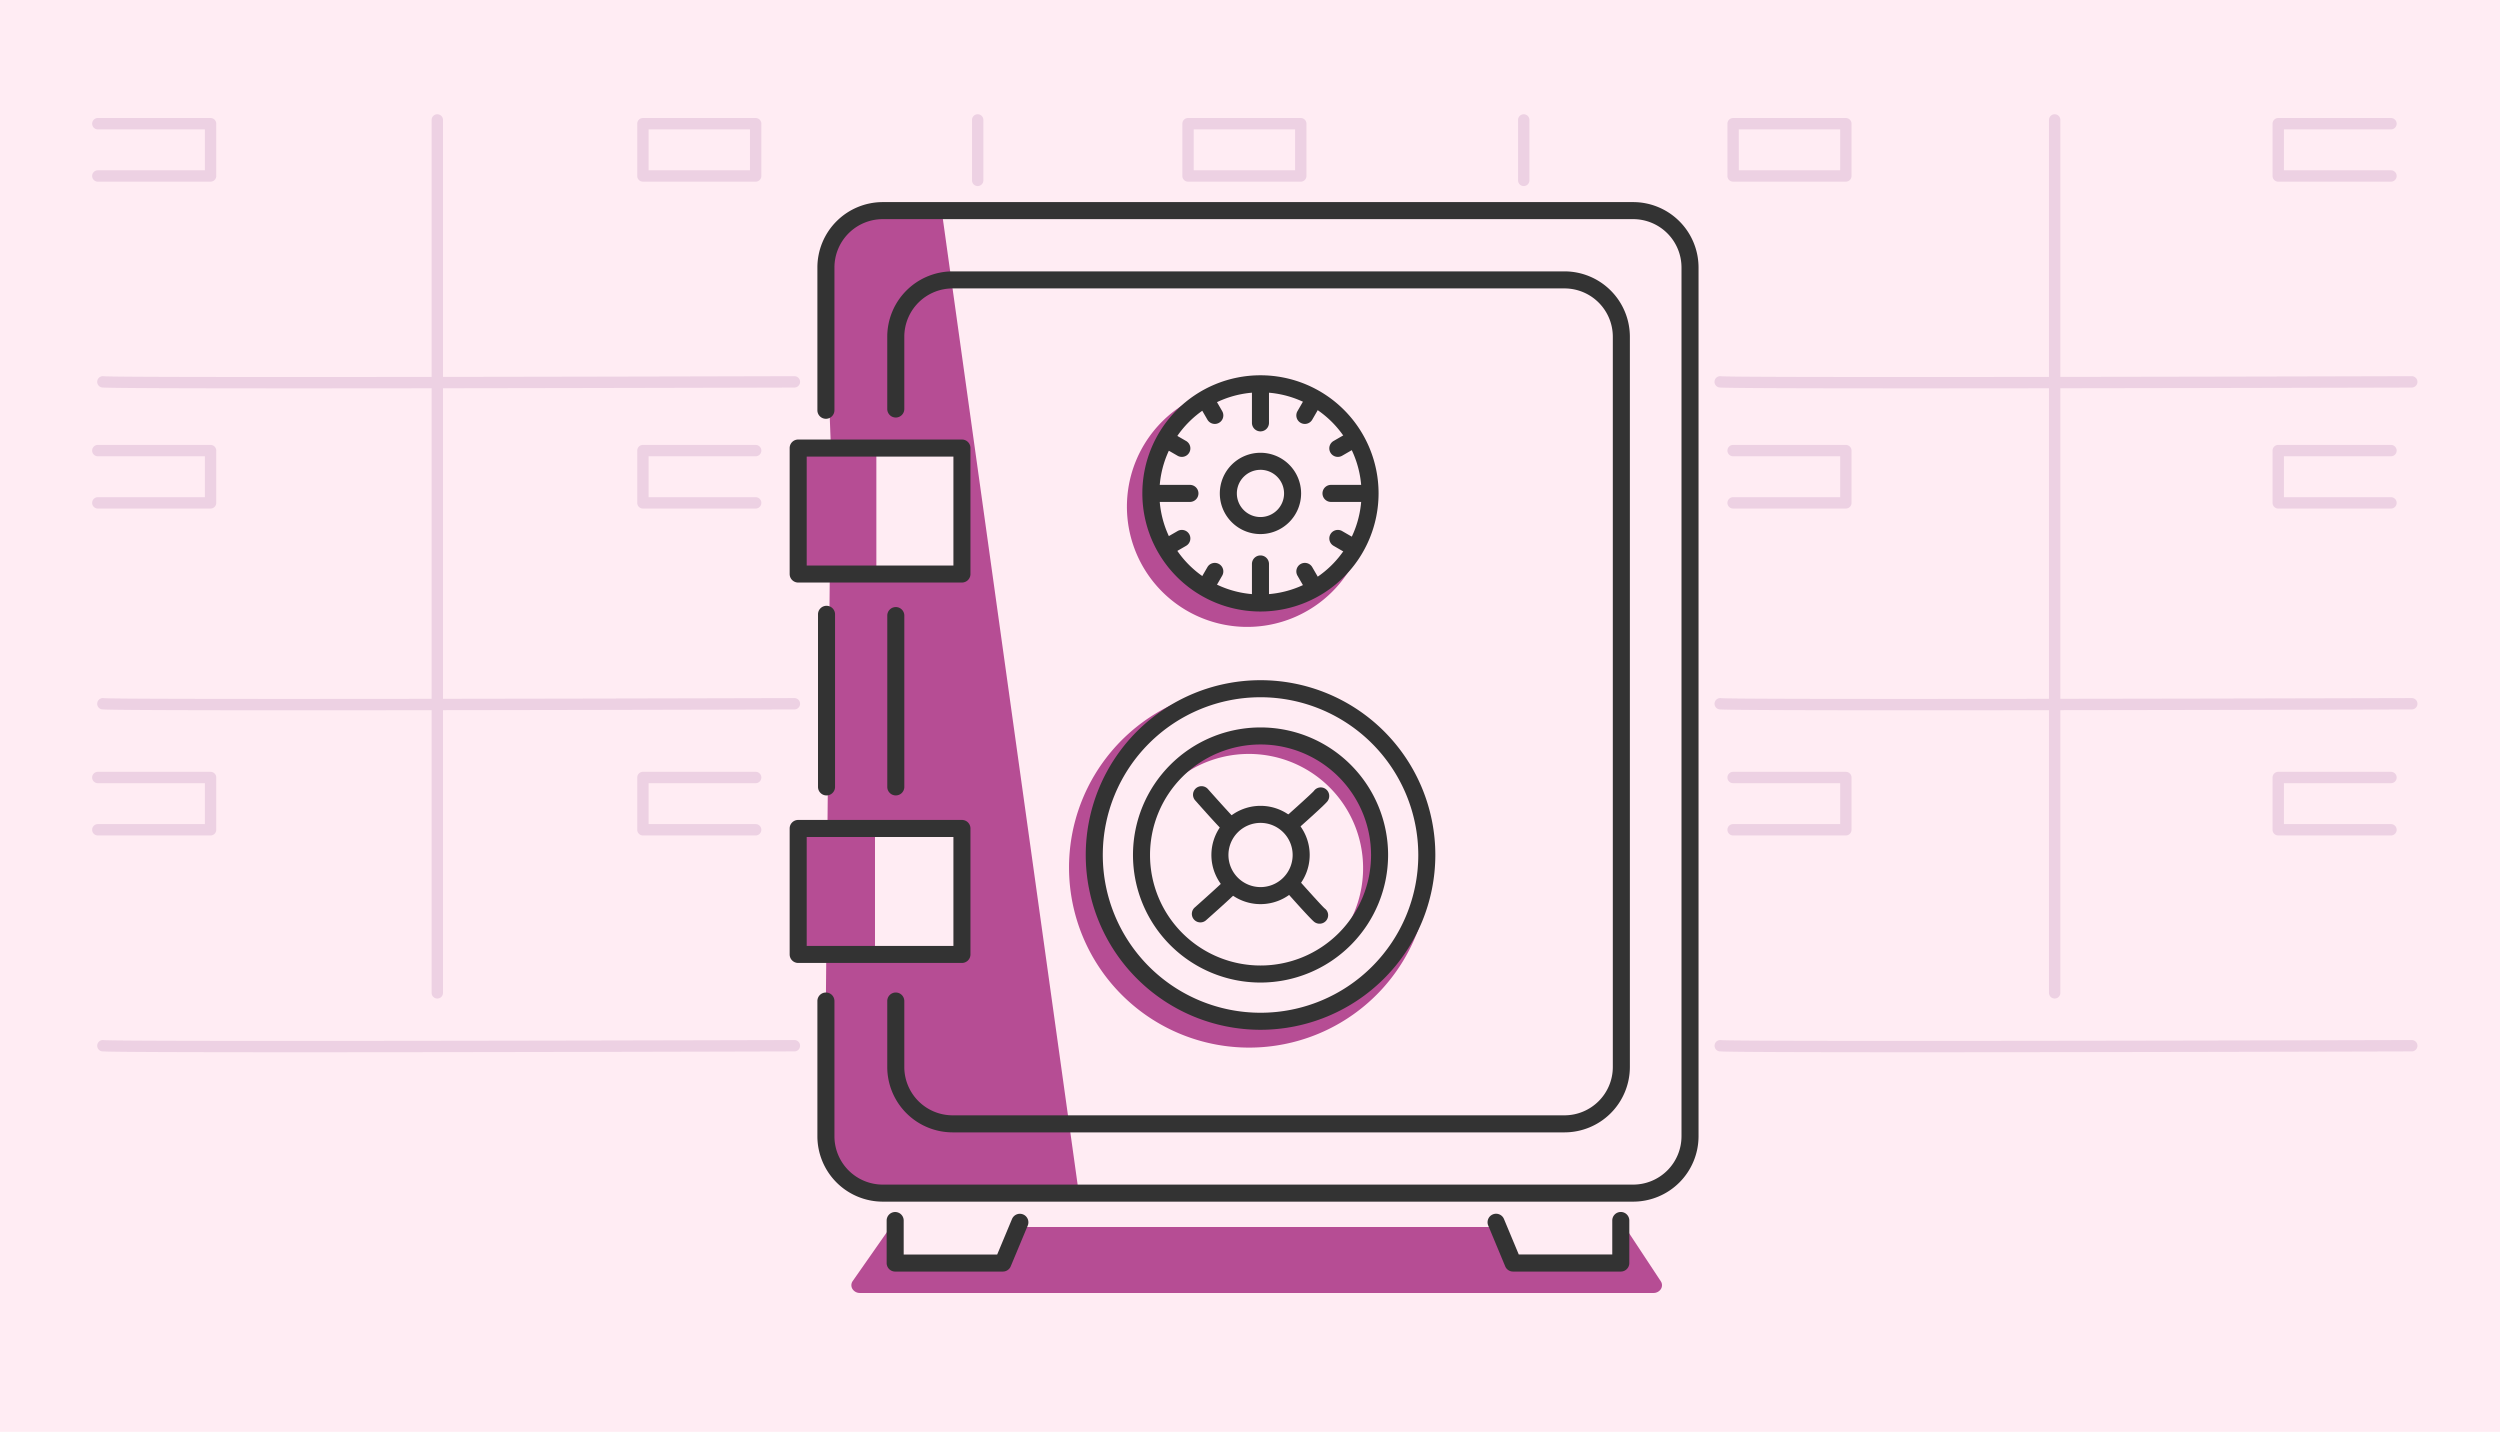 <svg xmlns="http://www.w3.org/2000/svg" width="440" height="252" viewBox="0 0 440 252">
  <g id="Group_6803" data-name="Group 6803" transform="translate(-1451.073 -346.003)">
    <g id="Background">
      <rect id="Rectangle_714" data-name="Rectangle 714" width="440" height="252" transform="translate(1451.073 346.003)" fill="#ffecf3"/>
      <g id="Group_6724" data-name="Group 6724">
        <g id="Group_6700" data-name="Group 6700">
          <g id="Group_6697" data-name="Group 6697">
            <path id="Path_5607" data-name="Path 5607" d="M1488.132,377.975h-19.84a1,1,0,0,1,0-2h18.84v-7.2h-18.84a1,1,0,0,1,0-2h19.84a1,1,0,0,1,1,1v9.2A1,1,0,0,1,1488.132,377.975Z" fill="#edd1e3"/>
          </g>
          <g id="Group_6698" data-name="Group 6698">
            <path id="Path_5608" data-name="Path 5608" d="M1488.132,435.509h-19.84a1,1,0,0,1,0-2h18.84v-7.2h-18.84a1,1,0,0,1,0-2h19.84a1,1,0,0,1,1,1v9.2A1,1,0,0,1,1488.132,435.509Z" fill="#edd1e3"/>
          </g>
          <g id="Group_6699" data-name="Group 6699">
            <path id="Path_5609" data-name="Path 5609" d="M1488.132,493.044h-19.84a1,1,0,0,1,0-2h18.84v-7.2h-18.84a1,1,0,0,1,0-2h19.84a1,1,0,0,1,1,1v9.2A1,1,0,0,1,1488.132,493.044Z" fill="#edd1e3"/>
          </g>
        </g>
        <g id="Group_6704" data-name="Group 6704">
          <g id="Group_6701" data-name="Group 6701">
            <path id="Path_5610" data-name="Path 5610" d="M1584.071,377.975h-19.842a1,1,0,0,1-1-1v-9.2a1,1,0,0,1,1-1h19.842a1,1,0,0,1,1,1v9.2A1,1,0,0,1,1584.071,377.975Zm-18.842-2h17.842v-7.2h-17.842Z" fill="#edd1e3"/>
          </g>
          <g id="Group_6702" data-name="Group 6702">
            <path id="Path_5611" data-name="Path 5611" d="M1584.071,435.509h-19.842a1,1,0,0,1-1-1v-9.2a1,1,0,0,1,1-1h19.842a1,1,0,0,1,0,2h-18.842v7.2h18.842a1,1,0,0,1,0,2Z" fill="#edd1e3"/>
          </g>
          <g id="Group_6703" data-name="Group 6703">
            <path id="Path_5612" data-name="Path 5612" d="M1584.071,493.044h-19.842a1,1,0,0,1-1-1v-9.2a1,1,0,0,1,1-1h19.842a1,1,0,0,1,0,2h-18.842v7.2h18.842a1,1,0,0,1,0,2Z" fill="#edd1e3"/>
          </g>
        </g>
        <g id="Group_6705" data-name="Group 6705">
          <path id="Path_5613" data-name="Path 5613" d="M1680.009,377.975h-19.841a1,1,0,0,1-1-1v-9.2a1,1,0,0,1,1-1h19.841a1,1,0,0,1,1,1v9.2A1,1,0,0,1,1680.009,377.975Zm-18.841-2h17.841v-7.2h-17.841Z" fill="#edd1e3"/>
        </g>
        <g id="Group_6709" data-name="Group 6709">
          <g id="Group_6706" data-name="Group 6706">
            <path id="Path_5614" data-name="Path 5614" d="M1775.947,377.975H1756.1a1,1,0,0,1-1-1v-9.2a1,1,0,0,1,1-1h19.842a1,1,0,0,1,1,1v9.2A1,1,0,0,1,1775.947,377.975Zm-18.842-2h17.842v-7.2H1757.1Z" fill="#edd1e3"/>
          </g>
          <g id="Group_6707" data-name="Group 6707">
            <path id="Path_5615" data-name="Path 5615" d="M1775.947,435.509H1756.1a1,1,0,0,1,0-2h18.842v-7.2H1756.1a1,1,0,0,1,0-2h19.842a1,1,0,0,1,1,1v9.2A1,1,0,0,1,1775.947,435.509Z" fill="#edd1e3"/>
          </g>
          <g id="Group_6708" data-name="Group 6708">
            <path id="Path_5616" data-name="Path 5616" d="M1775.947,493.044H1756.1a1,1,0,0,1,0-2h18.842v-7.2H1756.1a1,1,0,0,1,0-2h19.842a1,1,0,0,1,1,1v9.2A1,1,0,0,1,1775.947,493.044Z" fill="#edd1e3"/>
          </g>
        </g>
        <g id="Group_6713" data-name="Group 6713">
          <g id="Group_6710" data-name="Group 6710">
            <path id="Path_5617" data-name="Path 5617" d="M1871.885,377.975h-19.842a1,1,0,0,1-1-1v-9.2a1,1,0,0,1,1-1h19.842a1,1,0,0,1,0,2h-18.842v7.2h18.842a1,1,0,0,1,0,2Z" fill="#edd1e3"/>
          </g>
          <g id="Group_6711" data-name="Group 6711">
            <path id="Path_5618" data-name="Path 5618" d="M1871.885,435.509h-19.842a1,1,0,0,1-1-1v-9.2a1,1,0,0,1,1-1h19.842a1,1,0,0,1,0,2h-18.842v7.2h18.842a1,1,0,0,1,0,2Z" fill="#edd1e3"/>
          </g>
          <g id="Group_6712" data-name="Group 6712">
            <path id="Path_5619" data-name="Path 5619" d="M1871.885,493.044h-19.842a1,1,0,0,1-1-1v-9.2a1,1,0,0,1,1-1h19.842a1,1,0,0,1,0,2h-18.842v7.2h18.842a1,1,0,0,1,0,2Z" fill="#edd1e3"/>
          </g>
        </g>
        <g id="Group_6714" data-name="Group 6714">
          <path id="Path_5620" data-name="Path 5620" d="M1503.293,531.2c-19.055,0-33.679-.042-34.311-.168a1,1,0,0,1,.353-1.968c2.5.249,80.566.1,121.55-.013h0a1,1,0,0,1,0,2C1578.39,531.089,1534.791,531.2,1503.293,531.2Z" fill="#edd1e3"/>
        </g>
        <g id="Group_6715" data-name="Group 6715">
          <path id="Path_5621" data-name="Path 5621" d="M1503.3,471.013c-19.06,0-33.686-.041-34.318-.168a1,1,0,0,1,.354-1.968c2.5.248,80.565.1,121.549-.012h0a1,1,0,0,1,0,2C1578.392,470.9,1534.8,471.013,1503.3,471.013Z" fill="#edd1e3"/>
        </g>
        <g id="Group_6716" data-name="Group 6716">
          <path id="Path_5622" data-name="Path 5622" d="M1503.3,414.358c-19.06,0-33.684-.041-34.316-.168a1,1,0,0,1,.354-1.968c2.5.249,80.565.1,121.549-.013h0a1,1,0,0,1,0,2C1578.392,414.244,1534.794,414.358,1503.3,414.358Z" fill="#edd1e3"/>
        </g>
        <g id="Group_6717" data-name="Group 6717">
          <path id="Path_5623" data-name="Path 5623" d="M1528.04,521.746a1,1,0,0,1-1-1V367.112a1,1,0,1,1,2,0V520.746A1,1,0,0,1,1528.04,521.746Z" fill="#edd1e3"/>
        </g>
        <g id="Group_6718" data-name="Group 6718">
          <path id="Path_5624" data-name="Path 5624" d="M1623.147,378.75a1,1,0,0,1-1-1V367.112a1,1,0,1,1,2,0V377.75A1,1,0,0,1,1623.147,378.75Z" fill="#edd1e3"/>
        </g>
        <g id="Group_6719" data-name="Group 6719">
          <path id="Path_5625" data-name="Path 5625" d="M1719.251,378.75a1,1,0,0,1-1-1V367.112a1,1,0,1,1,2,0V377.75A1,1,0,0,1,1719.251,378.75Z" fill="#edd1e3"/>
        </g>
        <g id="Group_6720" data-name="Group 6720">
          <path id="Path_5626" data-name="Path 5626" d="M1787.947,531.2c-19.057,0-33.678-.042-34.31-.168a1,1,0,0,1,.353-1.968c2.5.249,80.564.1,121.551-.013h0a1,1,0,0,1,0,2C1863.045,531.089,1819.444,531.2,1787.947,531.2Z" fill="#edd1e3"/>
        </g>
        <g id="Group_6721" data-name="Group 6721">
          <path id="Path_5627" data-name="Path 5627" d="M1787.952,471.013c-19.057,0-33.684-.041-34.316-.168a1,1,0,0,1,.354-1.968c2.494.249,80.565.1,121.551-.012h0a1,1,0,0,1,0,2C1863.045,470.9,1819.449,471.013,1787.952,471.013Z" fill="#edd1e3"/>
        </g>
        <g id="Group_6722" data-name="Group 6722">
          <path id="Path_5628" data-name="Path 5628" d="M1787.952,414.358c-19.057,0-33.684-.041-34.316-.168a1,1,0,0,1,.355-1.968c2.5.249,80.565.1,121.55-.013h0a1,1,0,0,1,0,2C1863.045,414.244,1819.449,414.358,1787.952,414.358Z" fill="#edd1e3"/>
        </g>
        <g id="Group_6723" data-name="Group 6723">
          <path id="Path_5629" data-name="Path 5629" d="M1812.695,521.746a1,1,0,0,1-1-1V367.112a1,1,0,1,1,2,0V520.746A1,1,0,0,1,1812.695,521.746Z" fill="#edd1e3"/>
        </g>
      </g>
    </g>
    <g id="Fill">
      <g id="Group_6725" data-name="Group 6725">
        <path id="Path_5630" data-name="Path 5630" d="M1616.826,383.182s-13.3-.221-13.967,0a69.058,69.058,0,0,0-5.542,4.434l-1.108,8.425,1.108,28.82,0,.222H1592v21.061h5.125l-.425,46.112h-5.143v21.726h4.943l-.287,31.259,2.438,6.872,5.321,3.326h23.278l13.523-.665Zm-11.514,41.9h14.59v21.061h-14.59Zm15.061,88.9h-15.3V492.256h15.3Z" fill="#b64d94"/>
        <path id="Path_5631" data-name="Path 5631" d="M1678.014,451.021c6.761-1.441,12.99-9.468,11.66-6.7a21.172,21.172,0,1,1-28.776-27.981c-6.162,7.854-7.16,10.847-7.16,17.83a17.767,17.767,0,0,0,9.2,15.075C1668.282,451.956,1671.252,452.462,1678.014,451.021Z" fill="#b64d94"/>
        <path id="Path_5632" data-name="Path 5632" d="M1702.622,498.687a31.7,31.7,0,1,1-36.754-31.3c-18.005,3.918-22.439,25.09-22.66,29.967,3.1,25.384,24.719,28.488,33.586,28.266C1680.674,525.953,1699.407,516.2,1702.622,498.687Z" fill="#b64d94"/>
        <path id="Path_5633" data-name="Path 5633" d="M1682.862,477.942c-4.52-3.452-10.1-2.391-17.8-1.007s-9.244,7.731-9.244,7.731l.388.379a20.108,20.108,0,0,1,30.211,26.511c.678.332,1.163.44,1.4.263,2.478-1.851,6.407-8.869,6.334-17.182S1687.382,481.394,1682.862,477.942Z" fill="#b64d94"/>
        <path id="Path_5634" data-name="Path 5634" d="M1743.37,571.5l-5.987-9.079c-.351-.535-1.055,5.877-1.055,5.877h-18.955s-2.893-6.339-3.445-6.339h-83.579c-.52,0-2.992,5.785-2.992,5.785l-18.734.111s-.9-5.783-1.265-5.264l-6.208,8.878a1.26,1.26,0,0,0-.049,1.39,1.527,1.527,0,0,0,1.315.708h139.668a1.533,1.533,0,0,0,1.305-.692A1.261,1.261,0,0,0,1743.37,571.5Z" fill="#b64d94"/>
      </g>
    </g>
    <g id="Outlines">
      <g id="Group_6802" data-name="Group 6802">
        <g id="Group_6727" data-name="Group 6727">
          <g id="Group_6726" data-name="Group 6726">
            <path id="Path_5635" data-name="Path 5635" d="M1608.734,486a1.5,1.5,0,0,1-1.5-1.5V454.346a1.5,1.5,0,0,1,3,0V484.5A1.5,1.5,0,0,1,1608.734,486Z" fill="#333"/>
          </g>
        </g>
        <g id="Group_6729" data-name="Group 6729">
          <g id="Group_6728" data-name="Group 6728">
            <path id="Path_5636" data-name="Path 5636" d="M1726.43,545.3h-107.7a11.513,11.513,0,0,1-11.5-11.5V522.185a1.5,1.5,0,0,1,3,0V533.8a8.51,8.51,0,0,0,8.5,8.5h107.7a8.51,8.51,0,0,0,8.5-8.5V405.265a8.51,8.51,0,0,0-8.5-8.5h-107.7a8.51,8.51,0,0,0-8.5,8.5v12.724a1.5,1.5,0,0,1-3,0V405.265a11.513,11.513,0,0,1,11.5-11.5h107.7a11.513,11.513,0,0,1,11.5,11.5V533.8A11.513,11.513,0,0,1,1726.43,545.3Z" fill="#333"/>
          </g>
        </g>
        <g id="Group_6731" data-name="Group 6731">
          <g id="Group_6730" data-name="Group 6730">
            <path id="Path_5637" data-name="Path 5637" d="M1596.542,486a1.5,1.5,0,0,1-1.5-1.5V454.124a1.5,1.5,0,0,1,3,0V484.5A1.5,1.5,0,0,1,1596.542,486Z" fill="#333"/>
          </g>
        </g>
        <g id="Group_6733" data-name="Group 6733">
          <g id="Group_6732" data-name="Group 6732">
            <path id="Path_5638" data-name="Path 5638" d="M1738.516,557.493H1606.434a11.514,11.514,0,0,1-11.5-11.5V522.185a1.5,1.5,0,0,1,3,0v23.808a8.511,8.511,0,0,0,8.5,8.5h132.082a8.51,8.51,0,0,0,8.5-8.5V393.072a8.51,8.51,0,0,0-8.5-8.5H1606.434a8.51,8.51,0,0,0-8.5,8.5V418.21a1.5,1.5,0,0,1-3,0V393.072a11.513,11.513,0,0,1,11.5-11.5h132.082a11.513,11.513,0,0,1,11.5,11.5V545.993A11.514,11.514,0,0,1,1738.516,557.493Z" fill="#333"/>
          </g>
        </g>
        <g id="Group_6735" data-name="Group 6735">
          <g id="Group_6734" data-name="Group 6734">
            <path id="Path_5639" data-name="Path 5639" d="M1620.374,448.531h-28.821a1.5,1.5,0,0,1-1.5-1.5v-22.17a1.5,1.5,0,0,1,1.5-1.5h28.821a1.5,1.5,0,0,1,1.5,1.5v22.17A1.5,1.5,0,0,1,1620.374,448.531Zm-27.321-3h25.821v-19.17h-25.821Z" fill="#333"/>
          </g>
        </g>
        <g id="Group_6737" data-name="Group 6737">
          <g id="Group_6736" data-name="Group 6736">
            <path id="Path_5640" data-name="Path 5640" d="M1620.374,515.482h-28.821a1.5,1.5,0,0,1-1.5-1.5V491.813a1.5,1.5,0,0,1,1.5-1.5h28.821a1.5,1.5,0,0,1,1.5,1.5v22.169A1.5,1.5,0,0,1,1620.374,515.482Zm-27.321-3h25.821V493.313h-25.821Z" fill="#333"/>
          </g>
        </g>
        <g id="Group_6757" data-name="Group 6757">
          <g id="Group_6745" data-name="Group 6745">
            <g id="Group_6742" data-name="Group 6742">
              <g id="Group_6739" data-name="Group 6739">
                <g id="Group_6738" data-name="Group 6738">
                  <path id="Path_5641" data-name="Path 5641" d="M1672.928,518.932a22.45,22.45,0,1,1,22.45-22.45A22.475,22.475,0,0,1,1672.928,518.932Zm0-41.9a19.45,19.45,0,1,0,19.45,19.45A19.472,19.472,0,0,0,1672.928,477.032Z" fill="#333"/>
                </g>
              </g>
              <g id="Group_6741" data-name="Group 6741">
                <g id="Group_6740" data-name="Group 6740">
                  <path id="Path_5642" data-name="Path 5642" d="M1672.928,527.246a30.764,30.764,0,1,1,30.764-30.764A30.8,30.8,0,0,1,1672.928,527.246Zm0-58.528a27.764,27.764,0,1,0,27.764,27.764A27.8,27.8,0,0,0,1672.928,468.718Z" fill="#333"/>
                </g>
              </g>
            </g>
            <g id="Group_6744" data-name="Group 6744">
              <g id="Group_6743" data-name="Group 6743">
                <path id="Path_5643" data-name="Path 5643" d="M1672.928,505.131a8.65,8.65,0,1,1,8.651-8.649A8.659,8.659,0,0,1,1672.928,505.131Zm0-14.3a5.65,5.65,0,1,0,5.651,5.65A5.656,5.656,0,0,0,1672.928,490.832Z" fill="#333"/>
              </g>
            </g>
          </g>
          <g id="Group_6756" data-name="Group 6756">
            <g id="Group_6750" data-name="Group 6750">
              <g id="Group_6747" data-name="Group 6747">
                <g id="Group_6746" data-name="Group 6746">
                  <path id="Path_5644" data-name="Path 5644" d="M1667.687,492.944a1.54,1.54,0,0,1-.9-.29c-.433-.314-2.231-2.252-5.343-5.763a1.5,1.5,0,1,1,2.244-1.99c2.1,2.364,4.5,5.014,4.9,5.357a1.49,1.49,0,0,1-.9,2.686Z" fill="#333"/>
                </g>
              </g>
              <g id="Group_6749" data-name="Group 6749">
                <g id="Group_6748" data-name="Group 6748">
                  <path id="Path_5645" data-name="Path 5645" d="M1683.316,508.574a1.54,1.54,0,0,1-.9-.291c-.432-.314-2.229-2.252-5.34-5.762a1.5,1.5,0,1,1,2.244-1.99c2.1,2.365,4.5,5.015,4.9,5.357a1.476,1.476,0,0,1,.312,2.078A1.491,1.491,0,0,1,1683.316,508.574Z" fill="#333"/>
                </g>
              </g>
            </g>
            <g id="Group_6755" data-name="Group 6755">
              <g id="Group_6752" data-name="Group 6752">
                <g id="Group_6751" data-name="Group 6751">
                  <path id="Path_5646" data-name="Path 5646" d="M1662.343,508.346a1.5,1.5,0,0,1-1-2.622c2.365-2.1,5.017-4.5,5.359-4.9a1.475,1.475,0,0,1,2.078-.312,1.526,1.526,0,0,1,.316,2.118c-.313.432-2.253,2.229-5.763,5.34A1.49,1.49,0,0,1,1662.343,508.346Z" fill="#333"/>
                </g>
              </g>
              <g id="Group_6754" data-name="Group 6754">
                <g id="Group_6753" data-name="Group 6753">
                  <path id="Path_5647" data-name="Path 5647" d="M1677.973,492.716a1.5,1.5,0,0,1-1-2.622c2.365-2.1,5.016-4.5,5.357-4.9a1.477,1.477,0,0,1,2.079-.312,1.526,1.526,0,0,1,.316,2.118c-.313.432-2.252,2.229-5.762,5.34A1.488,1.488,0,0,1,1677.973,492.716Z" fill="#333"/>
                </g>
              </g>
            </g>
          </g>
        </g>
        <g id="Group_6774" data-name="Group 6774">
          <g id="Group_6762" data-name="Group 6762">
            <g id="Group_6759" data-name="Group 6759">
              <g id="Group_6758" data-name="Group 6758">
                <path id="Path_5648" data-name="Path 5648" d="M1672.915,440a7.154,7.154,0,1,1,7.153-7.154A7.162,7.162,0,0,1,1672.915,440Zm0-11.307a4.154,4.154,0,1,0,4.153,4.153A4.159,4.159,0,0,0,1672.915,428.689Z" fill="#333"/>
              </g>
            </g>
            <g id="Group_6761" data-name="Group 6761">
              <g id="Group_6760" data-name="Group 6760">
                <path id="Path_5649" data-name="Path 5649" d="M1672.915,453.629a20.788,20.788,0,1,1,20.787-20.787A20.811,20.811,0,0,1,1672.915,453.629Zm0-38.575a17.788,17.788,0,1,0,17.787,17.788A17.809,17.809,0,0,0,1672.915,415.054Z" fill="#333"/>
              </g>
            </g>
          </g>
          <g id="Group_6773" data-name="Group 6773">
            <g id="Group_6767" data-name="Group 6767">
              <g id="Group_6764" data-name="Group 6764">
                <g id="Group_6763" data-name="Group 6763">
                  <path id="Path_5650" data-name="Path 5650" d="M1660.5,434.342h-6.541a1.5,1.5,0,0,1,0-3h6.541a1.5,1.5,0,0,1,0,3Z" fill="#333"/>
                </g>
              </g>
              <g id="Group_6766" data-name="Group 6766">
                <g id="Group_6765" data-name="Group 6765">
                  <path id="Path_5651" data-name="Path 5651" d="M1691.87,434.342h-6.54a1.5,1.5,0,0,1,0-3h6.54a1.5,1.5,0,0,1,0,3Z" fill="#333"/>
                </g>
              </g>
            </g>
            <g id="Group_6772" data-name="Group 6772">
              <g id="Group_6769" data-name="Group 6769">
                <g id="Group_6768" data-name="Group 6768">
                  <path id="Path_5652" data-name="Path 5652" d="M1672.915,453.3a1.5,1.5,0,0,1-1.5-1.5v-6.54a1.5,1.5,0,0,1,3,0v6.54A1.5,1.5,0,0,1,1672.915,453.3Z" fill="#333"/>
                </g>
              </g>
              <g id="Group_6771" data-name="Group 6771">
                <g id="Group_6770" data-name="Group 6770">
                  <path id="Path_5653" data-name="Path 5653" d="M1672.915,421.927a1.5,1.5,0,0,1-1.5-1.5v-6.54a1.5,1.5,0,0,1,3,0v6.54A1.5,1.5,0,0,1,1672.915,421.927Z" fill="#333"/>
                </g>
              </g>
            </g>
          </g>
        </g>
        <g id="Group_6785" data-name="Group 6785">
          <g id="Group_6779" data-name="Group 6779">
            <g id="Group_6776" data-name="Group 6776">
              <g id="Group_6775" data-name="Group 6775">
                <path id="Path_5654" data-name="Path 5654" d="M1656.773,443.6a1.5,1.5,0,0,1-.751-2.8l2.305-1.331a1.5,1.5,0,0,1,1.5,2.6l-2.305,1.331A1.486,1.486,0,0,1,1656.773,443.6Z" fill="#333"/>
              </g>
            </g>
            <g id="Group_6778" data-name="Group 6778">
              <g id="Group_6777" data-name="Group 6777">
                <path id="Path_5655" data-name="Path 5655" d="M1686.533,426.416a1.5,1.5,0,0,1-.751-2.8l2.3-1.33a1.5,1.5,0,1,1,1.5,2.6l-2.3,1.33A1.489,1.489,0,0,1,1686.533,426.416Z" fill="#333"/>
              </g>
            </g>
          </g>
          <g id="Group_6784" data-name="Group 6784">
            <g id="Group_6781" data-name="Group 6781">
              <g id="Group_6780" data-name="Group 6780">
                <path id="Path_5656" data-name="Path 5656" d="M1682.06,450.373a1.5,1.5,0,0,1-1.3-.75l-1.33-2.3a1.5,1.5,0,1,1,2.6-1.5l1.33,2.3a1.5,1.5,0,0,1-1.3,2.25Z" fill="#333"/>
              </g>
            </g>
            <g id="Group_6783" data-name="Group 6783">
              <g id="Group_6782" data-name="Group 6782">
                <path id="Path_5657" data-name="Path 5657" d="M1664.879,420.615a1.5,1.5,0,0,1-1.3-.75l-1.33-2.3a1.5,1.5,0,1,1,2.6-1.5l1.33,2.3a1.5,1.5,0,0,1-1.3,2.25Z" fill="#333"/>
              </g>
            </g>
          </g>
        </g>
        <g id="Group_6796" data-name="Group 6796">
          <g id="Group_6790" data-name="Group 6790">
            <g id="Group_6787" data-name="Group 6787">
              <g id="Group_6786" data-name="Group 6786">
                <path id="Path_5658" data-name="Path 5658" d="M1663.547,450.373a1.5,1.5,0,0,1-1.3-2.25l1.33-2.3a1.5,1.5,0,1,1,2.6,1.5l-1.33,2.3A1.5,1.5,0,0,1,1663.547,450.373Z" fill="#333"/>
              </g>
            </g>
            <g id="Group_6789" data-name="Group 6789">
              <g id="Group_6788" data-name="Group 6788">
                <path id="Path_5659" data-name="Path 5659" d="M1680.728,420.615a1.5,1.5,0,0,1-1.3-2.25l1.33-2.3a1.5,1.5,0,0,1,2.6,1.5l-1.33,2.3A1.5,1.5,0,0,1,1680.728,420.615Z" fill="#333"/>
              </g>
            </g>
          </g>
          <g id="Group_6795" data-name="Group 6795">
            <g id="Group_6792" data-name="Group 6792">
              <g id="Group_6791" data-name="Group 6791">
                <path id="Path_5660" data-name="Path 5660" d="M1688.834,443.6a1.492,1.492,0,0,1-.749-.2l-2.3-1.331a1.5,1.5,0,0,1,1.5-2.6l2.3,1.331a1.5,1.5,0,0,1-.751,2.8Z" fill="#333"/>
              </g>
            </g>
            <g id="Group_6794" data-name="Group 6794">
              <g id="Group_6793" data-name="Group 6793">
                <path id="Path_5661" data-name="Path 5661" d="M1659.076,426.416a1.486,1.486,0,0,1-.749-.2l-2.305-1.33a1.5,1.5,0,1,1,1.5-2.6l2.305,1.33a1.5,1.5,0,0,1-.751,2.8Z" fill="#333"/>
              </g>
            </g>
          </g>
        </g>
        <g id="Group_6801" data-name="Group 6801">
          <g id="Group_6798" data-name="Group 6798">
            <g id="Group_6797" data-name="Group 6797">
              <path id="Path_5662" data-name="Path 5662" d="M1627.577,569.8h-18.954a1.5,1.5,0,0,1-1.5-1.5v-7.482a1.5,1.5,0,0,1,3,0V566.8h16.455l2.608-6.249a1.5,1.5,0,0,1,2.768,1.157l-2.994,7.17A1.5,1.5,0,0,1,1627.577,569.8Z" fill="#333"/>
            </g>
          </g>
          <g id="Group_6800" data-name="Group 6800">
            <g id="Group_6799" data-name="Group 6799">
              <path id="Path_5663" data-name="Path 5663" d="M1736.328,569.8h-18.955a1.5,1.5,0,0,1-1.385-.923L1713,561.7a1.5,1.5,0,1,1,2.769-1.155l2.607,6.248h16.456v-5.982a1.5,1.5,0,0,1,3,0V568.3A1.5,1.5,0,0,1,1736.328,569.8Z" fill="#333"/>
            </g>
          </g>
        </g>
      </g>
    </g>
  </g>
</svg>
